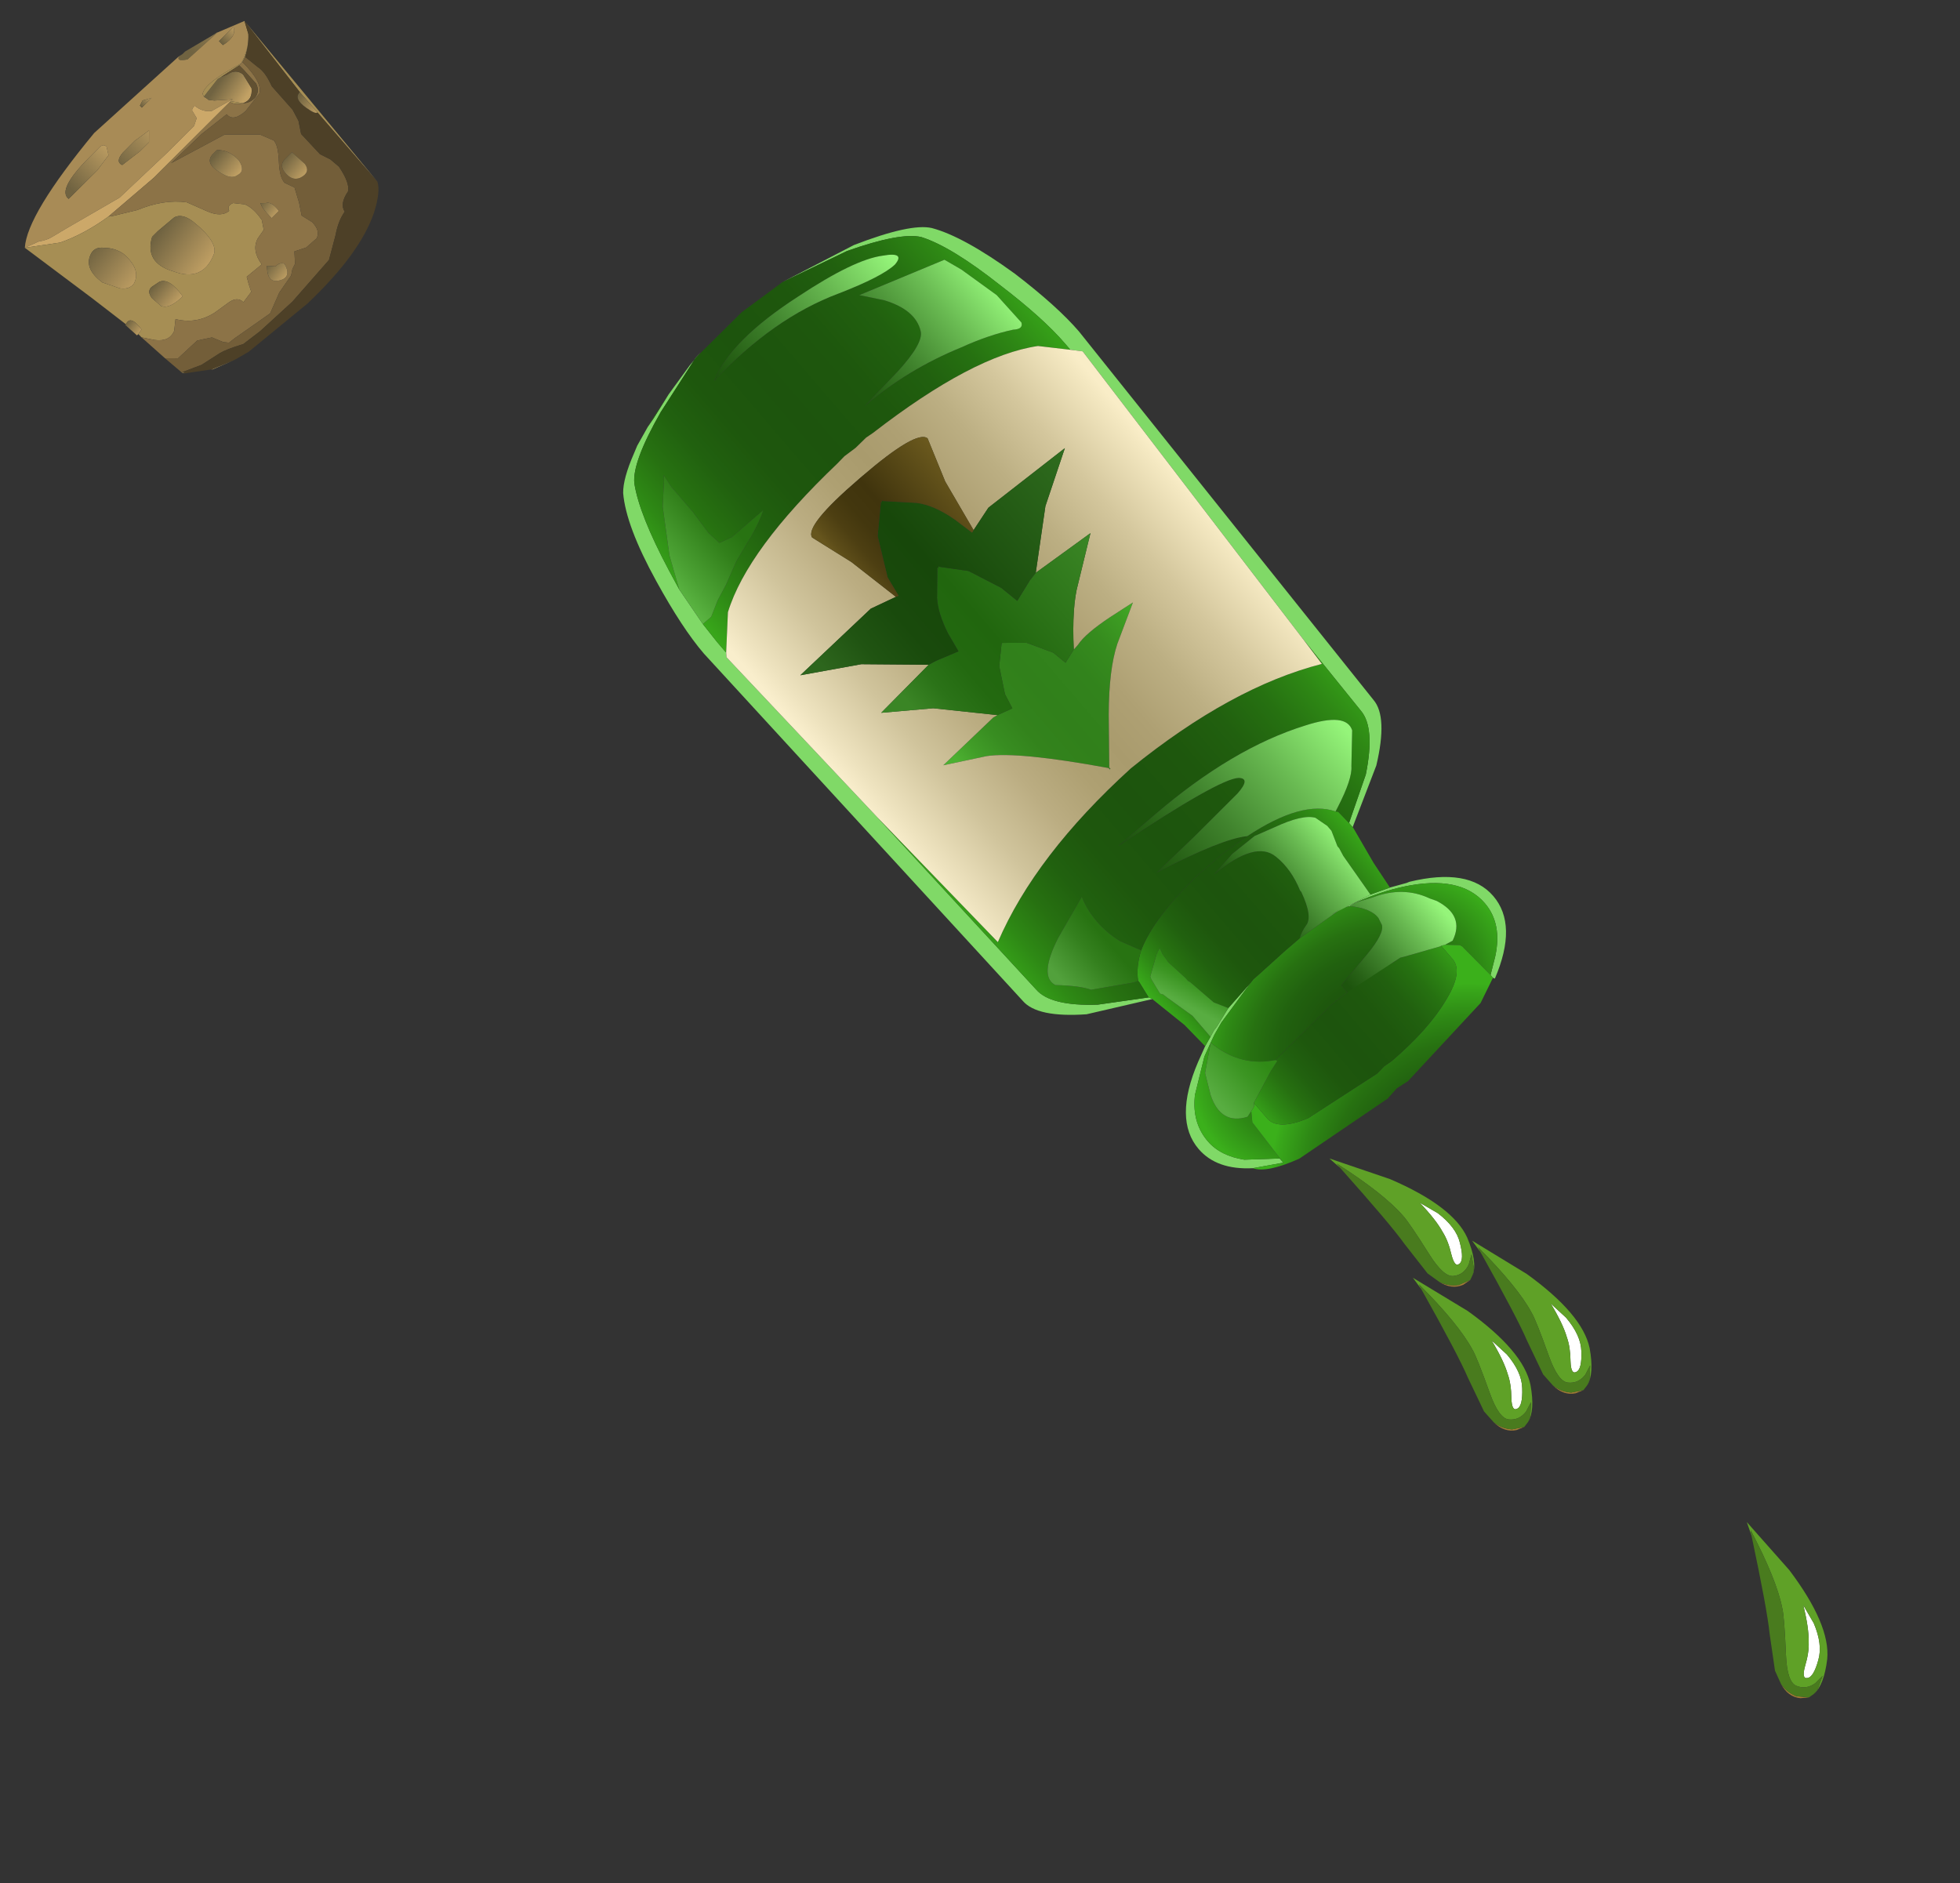 <?xml version="1.0" encoding="UTF-8" standalone="no"?>
<svg xmlns:xlink="http://www.w3.org/1999/xlink" height="101.85px" width="106.0px" xmlns="http://www.w3.org/2000/svg">
  <rect width="100%" height="100%" fill="#333333" stroke="none"/>
  <g transform="matrix(1.0, 0.0, 0.0, 1.0, 0.0, 0.0)">
    <use height="19.1" transform="matrix(0.459, 0.079, -0.079, 0.459, 94.471, 82.325)" width="11.9" xlink:href="#shape0"/>
    <use height="19.1" transform="matrix(0.462, -0.059, 0.061, 0.462, 79.611, 67.101)" width="11.9" xlink:href="#shape0"/>
    <use height="19.1" transform="matrix(0.462, -0.061, 0.061, 0.462, 76.412, 69.111)" width="11.9" xlink:href="#shape0"/>
    <use height="19.1" transform="matrix(0.438, -0.158, 0.159, 0.437, 71.896, 62.658)" width="11.9" xlink:href="#shape0"/>
    <use height="55.15" transform="matrix(-0.757, 0.65, -0.65, -0.757, 85.945, 50.062)" width="26.8" xlink:href="#shape1"/>
    <use height="14.8" transform="matrix(0.707, -0.705, 0.705, 0.707, 0.039, 12.093)" width="17.1" xlink:href="#shape2"/>
  </g>
  <defs>
    <g id="shape0" transform="matrix(1.0, 0.0, 0.0, 1.0, 6.5, 8.85)">
      <path d="M0.6 9.0 Q1.4 9.85 2.6 10.1 L4.05 10.0 3.1 10.25 Q1.65 10.35 0.6 9.0" fill="#a17b34" fill-rule="evenodd" stroke="none"/>
      <path d="M4.4 5.5 Q4.2 7.6 3.5 7.8 2.85 8.05 3.0 6.5 3.2 4.85 2.95 3.7 2.7 2.05 1.6 -0.45 L3.15 1.4 Q4.6 3.65 4.4 5.5" fill="#ffffff" fill-rule="evenodd" stroke="none"/>
      <path d="M4.55 9.5 L4.9 8.9 5.2 7.25 4.5 8.25 Q3.55 9.2 2.35 8.9 1.25 8.6 0.6 5.6 -0.35 1.2 -0.75 0.3 -1.95 -2.85 -5.9 -8.0 L-5.7 -7.4 -6.5 -8.85 -0.7 -4.2 Q5.1 1.25 5.4 5.25 5.55 8.3 4.55 9.5 M4.4 5.5 Q4.6 3.65 3.15 1.4 L1.6 -0.45 Q2.7 2.05 2.95 3.7 3.2 4.85 3.0 6.5 2.85 8.05 3.5 7.8 4.2 7.6 4.4 5.5" fill="#5fa127" fill-rule="evenodd" stroke="none"/>
      <path d="M-5.7 -7.4 L-5.9 -8.0 Q-1.95 -2.85 -0.75 0.3 -0.35 1.2 0.6 5.6 1.25 8.6 2.35 8.9 3.55 9.2 4.5 8.25 L5.2 7.25 4.9 8.9 4.55 9.5 4.05 10.0 2.6 10.1 Q1.4 9.85 0.6 9.0 L-0.35 7.6 -1.7 3.45 Q-2.45 0.75 -5.7 -7.4" fill="#497b1e" fill-rule="evenodd" stroke="none"/>
    </g>
    <g id="shape1" transform="matrix(1.0, 0.0, 0.0, 1.0, 13.4, 27.55)">
      <path d="M2.55 -17.95 L5.15 -18.55 5.85 -18.8 6.3 -19.0 7.05 -19.35 8.8 -20.6 9.0 -20.8 Q9.9 -21.75 9.9 -22.95 9.9 -24.0 9.05 -25.0 L7.55 -26.2 7.55 -26.5 9.0 -25.65 Q10.55 -24.45 10.55 -22.95 10.55 -20.85 7.5 -19.35 L6.65 -18.95 6.1 -18.75 5.7 -18.6 5.65 -18.6 5.45 -18.55 4.35 -18.2 2.55 -17.95 M-4.25 -18.3 L-3.95 -18.15 -3.8 -18.1 -3.2 -18.0 -5.5 -18.55 -6.55 -18.95 -7.4 -19.35 -7.55 -19.4 Q-10.5 -20.9 -10.5 -22.95 -10.5 -25.0 -7.65 -26.4 L-7.6 -26.3 -7.6 -26.1 -8.45 -25.5 Q-9.9 -24.4 -9.9 -22.95 -9.9 -20.9 -7.15 -19.4 -6.05 -18.8 -4.6 -18.35 L-4.3 -18.3 -4.25 -18.3 M7.25 -14.95 L7.15 -15.15 10.4 -13.45 Q12.55 -11.85 12.55 -10.65 L13.4 14.9 Q13.4 16.7 12.8 19.55 12.1 22.9 11.05 24.35 10.55 24.95 9.2 25.6 L8.8 25.8 7.7 26.2 7.15 26.35 5.7 26.8 3.8 27.25 2.9 27.4 3.3 27.35 6.65 26.35 Q9.6 25.3 10.25 24.35 11.15 22.9 11.9 19.55 L12.15 18.4 12.4 16.15 12.45 14.9 12.45 14.15 12.6 13.95 12.05 2.05 11.6 -10.65 Q11.6 -11.85 9.6 -13.45 L7.25 -14.95 M-2.95 27.4 L-7.2 26.4 Q-10.3 25.3 -11.0 24.35 -12.0 22.9 -12.8 19.55 -13.4 16.7 -13.4 14.9 L-12.5 -10.65 Q-12.5 -11.85 -10.3 -13.45 L-7.15 -15.15 -7.15 -14.85 -9.55 -13.45 Q-11.6 -11.85 -11.6 -10.65 L-11.75 -5.7 -12.85 13.95 -12.4 14.45 -12.4 14.9 Q-12.4 16.7 -11.8 19.55 -11.15 22.9 -10.25 24.35 -9.55 25.3 -6.7 26.4 L-2.95 27.4" fill="#80d967" fill-rule="evenodd" stroke="none"/>
      <path d="M7.55 -26.5 L7.55 -26.2 9.05 -25.0 Q9.9 -24.0 9.9 -22.95 9.9 -21.75 9.0 -20.8 L8.8 -20.6 7.05 -19.35 6.3 -19.0 5.85 -18.8 5.15 -18.55 2.55 -17.95 2.3 -17.9 2.0 -17.9 0.0 -17.85 -1.05 -17.85 -3.8 -18.1 -3.95 -18.15 -4.25 -18.3 Q-5.05 -19.15 -5.0 -19.8 L-4.9 -20.2 Q-4.7 -20.65 -3.2 -20.9 L-1.1 -21.25 -1.1 -21.75 0.0 -21.7 4.25 -22.0 Q5.85 -21.1 6.25 -19.25 L6.3 -19.0 7.6 -20.05 8.15 -21.15 Q8.8 -22.75 7.4 -23.35 L7.05 -23.25 7.4 -23.75 7.55 -26.5 M-7.6 -26.1 L-7.45 -24.05 -7.45 -23.95 -7.4 -23.8 -7.35 -23.75 -6.8 -23.25 -7.25 -23.35 Q-8.65 -22.75 -8.0 -21.15 L-7.8 -20.8 Q-7.15 -19.35 -5.5 -18.75 L-4.6 -18.35 Q-6.05 -18.8 -7.15 -19.4 -9.9 -20.9 -9.9 -22.95 -9.9 -24.4 -8.45 -25.5 L-7.6 -26.1 M-4.5 -22.2 L-4.05 -22.15 -3.25 -21.95 -1.35 -21.75 -1.1 -21.75 -4.5 -22.2" fill="url(#gradient0)" fill-rule="evenodd" stroke="none"/>
      <path d="M9.0 -25.65 L7.55 -26.5 7.4 -23.75 7.05 -23.25 6.75 -23.15 6.65 -23.0 6.65 -24.1 Q6.65 -25.0 4.95 -25.55 L0.55 -26.15 0.0 -26.1 -0.5 -26.15 Q-3.15 -26.15 -4.9 -25.55 -6.6 -25.0 -6.6 -24.1 L-6.6 -23.15 -6.8 -23.25 -7.35 -23.75 -7.4 -23.8 -7.45 -23.95 -7.45 -24.05 -7.6 -26.1 -7.6 -26.3 -6.2 -26.9 -0.45 -27.55 0.25 -27.45 1.0 -27.55 6.75 -26.9 Q8.6 -26.35 9.0 -25.65" fill="url(#gradient1)" fill-rule="evenodd" stroke="none"/>
      <path d="M2.55 -17.95 L4.35 -18.2 4.75 -17.45 5.0 -15.8 5.05 -15.65 5.05 -15.45 5.2 -14.2 5.15 -13.65 5.05 -13.3 5.4 -13.45 6.45 -14.15 6.5 -14.3 6.65 -15.2 6.55 -15.35 6.5 -15.6 6.1 -17.25 6.1 -18.75 6.65 -18.95 6.75 -17.35 7.15 -15.2 7.15 -15.15 7.25 -14.95 7.1 -14.0 7.1 -13.9 Q6.7 -13.25 5.9 -12.75 4.25 -11.85 0.85 -11.65 L-0.85 -11.65 -2.5 -11.8 Q-6.05 -12.25 -7.0 -13.9 L-7.1 -14.0 -7.15 -14.85 -7.15 -15.15 -7.15 -15.2 -6.75 -17.35 -6.55 -18.95 -5.5 -18.55 -5.75 -16.0 -5.85 -15.55 -5.85 -15.4 -6.15 -14.55 -6.15 -14.2 -5.95 -13.45 Q-5.55 -12.85 -3.95 -12.4 L-2.8 -12.05 -1.25 -12.0 0.2 -12.2 Q-2.7 -12.25 -2.95 -13.65 -3.15 -14.7 -2.75 -15.9 L-2.75 -16.0 Q-2.35 -17.45 -1.75 -17.55 -1.35 -17.65 -1.05 -17.85 L0.0 -17.85 2.0 -17.9 2.3 -17.9 2.55 -17.95 M4.25 -22.0 L0.0 -21.7 -1.1 -21.75 -1.35 -21.75 -3.25 -21.95 -4.05 -22.15 -4.5 -22.2 -4.7 -22.3 -6.55 -23.15 -6.6 -23.15 -6.6 -24.1 Q-6.6 -25.0 -4.9 -25.55 -3.15 -26.15 -0.5 -26.15 L0.0 -26.1 0.55 -26.15 4.95 -25.55 Q6.65 -25.0 6.65 -24.1 L6.65 -23.0 4.85 -22.3 4.2 -22.1 4.25 -22.0" fill="url(#gradient2)" fill-rule="evenodd" stroke="none"/>
      <path d="M7.05 -23.25 L7.4 -23.35 Q8.8 -22.75 8.15 -21.15 L7.6 -20.05 6.3 -19.0 6.25 -19.25 Q5.85 -21.1 4.25 -22.0 L4.2 -22.1 4.85 -22.3 6.65 -23.0 6.75 -23.15 7.05 -23.25" fill="url(#gradient3)" fill-rule="evenodd" stroke="none"/>
      <path d="M4.35 -18.2 L5.45 -18.55 5.65 -18.6 5.7 -18.6 6.1 -18.75 6.1 -17.25 6.5 -15.6 6.55 -15.35 6.65 -15.2 6.5 -14.3 6.45 -14.15 5.4 -13.45 5.05 -13.3 5.15 -13.65 5.2 -14.2 5.05 -15.45 5.05 -15.65 5.0 -15.8 4.75 -17.45 4.35 -18.2" fill="url(#gradient4)" fill-rule="evenodd" stroke="none"/>
      <path d="M7.7 26.2 L7.1 26.4 5.7 26.8 7.15 26.35 7.7 26.2 M3.3 27.35 L-0.2 27.6 -2.95 27.4 -6.7 26.4 Q-9.55 25.3 -10.25 24.35 -11.15 22.9 -11.8 19.55 -12.4 16.7 -12.4 14.9 L-12.4 14.45 -11.2 15.75 Q-8.2 17.65 -1.35 18.0 L-0.9 18.05 -0.1 18.0 0.65 18.05 1.2 18.0 Q7.95 17.65 10.95 15.75 L12.45 14.15 12.45 14.9 12.4 16.15 11.8 16.15 10.95 16.6 10.05 16.95 8.8 17.55 7.3 18.05 Q6.35 18.4 5.9 18.7 L8.15 18.7 8.85 18.9 8.95 19.7 8.85 21.1 8.85 22.9 8.75 23.65 8.95 23.4 9.9 22.4 11.35 20.15 12.15 18.4 11.9 19.55 Q11.15 22.9 10.25 24.35 9.6 25.3 6.65 26.35 L3.3 27.35 M7.1 -13.9 L7.1 -14.0 7.25 -14.95 9.6 -13.45 Q11.6 -11.85 11.6 -10.65 L12.05 2.05 11.5 -7.35 Q6.9 -5.1 -0.1 -4.9 -7.1 -5.1 -11.65 -7.35 L-11.75 -5.7 -11.6 -10.65 Q-11.6 -11.85 -9.55 -13.45 L-7.15 -14.85 -7.1 -14.0 -7.0 -13.9 -7.25 -13.8 Q-8.85 -13.15 -9.25 -12.6 L-10.55 -11.15 Q-10.95 -10.2 -8.8 -9.3 -5.0 -7.65 0.55 -7.65 L3.15 -7.65 Q-3.4 -8.45 -4.2 -9.1 -4.7 -9.55 -3.6 -9.7 L-0.25 -9.95 2.5 -10.1 Q-1.35 -11.0 -2.5 -11.8 L-0.85 -11.65 0.85 -11.65 Q4.25 -11.85 5.9 -12.75 L6.45 -11.6 Q6.95 -9.95 6.45 -8.45 L8.85 -9.3 Q11.05 -10.2 10.65 -11.15 9.65 -12.05 9.35 -12.6 L7.35 -13.8 7.1 -13.9 M-11.35 17.3 L-11.3 19.3 -10.75 21.6 -10.4 22.6 -5.65 24.15 -6.5 23.05 Q-7.45 21.55 -6.9 20.5 -6.6 19.9 -4.5 19.65 L-1.95 19.4 Q-5.0 19.4 -8.0 18.4 -9.55 17.95 -10.75 17.3 -11.2 16.95 -11.35 17.3 M-3.1 26.25 Q1.25 26.85 3.35 25.75 -1.3 26.25 -4.85 24.95 -7.25 24.1 -8.2 24.15 -9.1 24.3 -8.0 24.95 -6.7 25.8 -3.1 26.25" fill="url(#gradient5)" fill-rule="evenodd" stroke="none"/>
      <path d="M7.1 -13.9 L7.35 -13.8 9.35 -12.6 Q9.65 -12.05 10.65 -11.15 11.05 -10.2 8.85 -9.3 L6.45 -8.45 Q6.95 -9.95 6.45 -11.6 L5.9 -12.75 Q6.7 -13.25 7.1 -13.9" fill="url(#gradient6)" fill-rule="evenodd" stroke="none"/>
      <path d="M-2.5 -11.8 Q-1.35 -11.0 2.5 -10.1 L-0.25 -9.95 -3.6 -9.7 Q-4.7 -9.55 -4.2 -9.1 -3.4 -8.45 3.15 -7.65 L0.55 -7.65 Q-5.0 -7.65 -8.8 -9.3 -10.95 -10.2 -10.55 -11.15 L-9.25 -12.6 Q-8.85 -13.15 -7.25 -13.8 L-7.0 -13.9 Q-6.05 -12.25 -2.5 -11.8" fill="url(#gradient7)" fill-rule="evenodd" stroke="none"/>
      <path d="M-1.95 2.0 L-2.3 2.05 Q-3.0 2.25 -4.6 2.05 L-6.05 1.85 -3.95 0.7 Q-2.7 -0.05 -1.1 -1.9 L0.75 -4.1 0.75 -4.2 0.8 -4.2 0.8 -4.1 Q3.95 -0.2 5.4 0.7 L7.5 1.85 3.75 2.05 3.5 2.0 2.65 1.75 2.45 2.6 1.7 3.95 0.8 4.8 0.75 4.8 -0.25 3.95 -1.0 2.6 -1.15 1.75 -1.95 2.0" fill="url(#gradient8)" fill-rule="evenodd" stroke="none"/>
      <path d="M12.05 2.05 L12.6 13.95 12.45 14.15 10.95 15.75 Q7.95 17.65 1.2 18.0 L0.65 18.05 -0.1 18.0 -0.9 18.05 -1.35 18.0 Q-8.2 17.65 -11.2 15.75 L-12.4 14.45 -12.85 13.95 -11.75 -5.7 -11.65 -7.35 Q-7.1 -5.1 -0.1 -4.9 6.9 -5.1 11.5 -7.35 L12.05 2.05 M3.5 2.0 L3.75 2.05 7.5 1.85 5.4 0.7 Q3.95 -0.2 0.8 -4.1 L0.8 -4.2 0.75 -4.2 0.75 -4.1 -1.1 -1.9 Q-2.7 -0.05 -3.95 0.7 L-6.05 1.85 -4.6 2.05 Q-3.0 2.25 -2.3 2.05 L-1.95 2.0 Q-3.4 3.85 -4.45 4.55 L-6.75 6.2 -3.1 6.5 -5.85 8.9 -8.7 10.6 -3.45 10.85 -2.05 10.45 -2.6 13.45 -3.4 15.85 Q-3.25 16.6 0.65 16.6 L0.85 16.6 Q4.75 16.6 4.85 15.85 L4.1 13.45 3.5 10.45 4.95 10.85 10.2 10.6 7.3 8.9 4.55 6.5 8.2 6.2 5.9 4.55 3.5 2.0" fill="url(#gradient9)" fill-rule="evenodd" stroke="none"/>
      <path d="M-1.1 -21.75 L-1.1 -21.25 -3.2 -20.9 Q-4.7 -20.65 -4.9 -20.2 L-5.0 -19.8 Q-5.05 -19.15 -4.25 -18.3 L-4.3 -18.3 -4.6 -18.35 -5.5 -18.75 Q-7.15 -19.35 -7.8 -20.8 L-8.0 -21.15 Q-8.65 -22.75 -7.25 -23.35 L-6.8 -23.25 -6.6 -23.15 -6.55 -23.15 -4.7 -22.3 -4.5 -22.2 -1.1 -21.75" fill="url(#gradient10)" fill-rule="evenodd" stroke="none"/>
      <path d="M-3.8 -18.1 L-1.05 -17.85 Q-1.35 -17.65 -1.75 -17.55 -2.35 -17.45 -2.75 -16.0 L-2.75 -15.9 Q-3.15 -14.7 -2.95 -13.65 -2.7 -12.25 0.2 -12.2 L-1.25 -12.0 -2.8 -12.05 -3.95 -12.4 Q-5.55 -12.85 -5.95 -13.45 L-6.15 -14.2 -6.15 -14.55 -5.85 -15.4 -5.85 -15.55 -5.75 -16.0 -5.5 -18.55 -3.2 -18.0 -3.8 -18.1" fill="url(#gradient11)" fill-rule="evenodd" stroke="none"/>
      <path d="M-1.95 2.0 L-1.15 1.75 -1.0 2.6 -0.25 3.95 0.75 4.8 0.8 4.8 1.7 3.95 2.45 2.6 2.65 1.75 3.5 2.0 5.9 4.55 8.2 6.2 4.55 6.5 4.1 6.4 2.85 6.0 2.65 7.1 Q2.35 8.3 1.85 8.95 L0.8 10.15 0.8 10.2 0.75 10.15 0.65 10.2 0.65 10.15 -0.4 8.95 -1.15 7.1 -1.35 6.0 -2.6 6.4 -3.1 6.5 -6.75 6.2 -4.45 4.55 Q-3.4 3.85 -1.95 2.0" fill="url(#gradient12)" fill-rule="evenodd" stroke="none"/>
      <path d="M4.55 6.5 L7.3 8.9 10.2 10.6 4.95 10.85 3.5 10.45 3.35 10.4 3.15 11.55 2.1 13.6 0.8 14.85 0.8 14.9 0.75 14.85 0.65 14.9 0.65 14.85 -0.65 13.6 Q-1.3 12.9 -1.65 11.55 L-1.9 10.4 -2.05 10.45 -3.45 10.85 -8.7 10.6 -5.85 8.9 -3.1 6.5 -2.6 6.4 -1.35 6.0 -1.15 7.1 -0.4 8.95 0.65 10.15 0.65 10.2 0.75 10.15 0.8 10.2 0.8 10.15 1.85 8.95 Q2.35 8.3 2.65 7.1 L2.85 6.0 4.1 6.4 4.55 6.5" fill="url(#gradient13)" fill-rule="evenodd" stroke="none"/>
      <path d="M3.5 10.45 L4.1 13.45 4.85 15.85 Q4.75 16.6 0.85 16.6 L0.65 16.6 Q-3.25 16.6 -3.4 15.85 L-2.6 13.45 -2.05 10.45 -1.9 10.4 -1.65 11.55 Q-1.3 12.9 -0.65 13.6 L0.65 14.85 0.65 14.9 0.75 14.85 0.8 14.9 0.8 14.85 2.1 13.6 3.15 11.55 3.35 10.4 3.5 10.45" fill="url(#gradient14)" fill-rule="evenodd" stroke="none"/>
      <path d="M-11.35 17.3 Q-11.2 16.95 -10.75 17.3 -9.55 17.95 -8.0 18.4 -5.0 19.4 -1.95 19.4 L-4.5 19.65 Q-6.6 19.9 -6.9 20.5 -7.45 21.55 -6.5 23.05 L-5.65 24.15 -10.4 22.6 -10.75 21.6 -11.3 19.3 -11.35 17.3" fill="url(#gradient15)" fill-rule="evenodd" stroke="none"/>
      <path d="M-3.1 26.25 Q-6.7 25.8 -8.0 24.95 -9.1 24.3 -8.2 24.15 -7.25 24.1 -4.85 24.95 -1.3 26.25 3.35 25.75 1.25 26.85 -3.1 26.25" fill="url(#gradient16)" fill-rule="evenodd" stroke="none"/>
      <path d="M12.4 16.15 L12.15 18.4 11.35 20.15 9.9 22.4 8.95 23.4 8.75 23.65 8.85 22.9 8.85 21.1 8.95 19.7 8.85 18.9 8.15 18.7 5.9 18.7 Q6.35 18.4 7.3 18.05 L8.8 17.55 10.05 16.95 10.95 16.6 11.8 16.15 12.4 16.15" fill="url(#gradient17)" fill-rule="evenodd" stroke="none"/>
    </g>
    <radialGradient cx="0" cy="0" gradientTransform="matrix(0.012, 0.0, 0.0, -0.009, -0.2, -23.4)" gradientUnits="userSpaceOnUse" id="gradient0" r="819.2" spreadMethod="pad">
      <stop offset="0.0" stop-color="#1d540d"/>
      <stop offset="0.255" stop-color="#1e570d"/>
      <stop offset="0.455" stop-color="#21610f"/>
      <stop offset="0.631" stop-color="#277111"/>
      <stop offset="0.8" stop-color="#2e8915"/>
      <stop offset="0.957" stop-color="#38a61a"/>
      <stop offset="1.0" stop-color="#3bb01b"/>
    </radialGradient>
    <radialGradient cx="0" cy="0" gradientTransform="matrix(0.012, 0.0, 0.0, -0.01, 0.6, -31.4)" gradientUnits="userSpaceOnUse" id="gradient1" r="819.2" spreadMethod="pad">
      <stop offset="0.0" stop-color="#1d540d"/>
      <stop offset="0.255" stop-color="#1e570d"/>
      <stop offset="0.455" stop-color="#21610f"/>
      <stop offset="0.631" stop-color="#277111"/>
      <stop offset="0.8" stop-color="#2e8915"/>
      <stop offset="0.957" stop-color="#38a61a"/>
      <stop offset="1.0" stop-color="#3bb01b"/>
    </radialGradient>
    <linearGradient gradientTransform="matrix(0.009, 0.0, 0.0, -0.009, -0.1, -18.95)" gradientUnits="userSpaceOnUse" id="gradient2" spreadMethod="pad" x1="-819.2" x2="819.2">
      <stop offset="0.0" stop-color="#3bb01b"/>
      <stop offset="0.027" stop-color="#37a419"/>
      <stop offset="0.114" stop-color="#2e8715"/>
      <stop offset="0.2" stop-color="#267111"/>
      <stop offset="0.298" stop-color="#21600f"/>
      <stop offset="0.408" stop-color="#1e570d"/>
      <stop offset="0.553" stop-color="#1d540d"/>
      <stop offset="0.667" stop-color="#1e570d"/>
      <stop offset="0.757" stop-color="#21610f"/>
      <stop offset="0.835" stop-color="#277111"/>
      <stop offset="0.91" stop-color="#2e8915"/>
      <stop offset="0.98" stop-color="#38a61a"/>
      <stop offset="1.0" stop-color="#3bb01b"/>
    </linearGradient>
    <linearGradient gradientTransform="matrix(-0.002, 0.0, 0.0, -0.002, 6.45, -21.15)" gradientUnits="userSpaceOnUse" id="gradient3" spreadMethod="pad" x1="-819.2" x2="819.2">
      <stop offset="0.0" stop-color="#58ad41"/>
      <stop offset="0.624" stop-color="#3c9523"/>
      <stop offset="1.0" stop-color="#308a16"/>
    </linearGradient>
    <linearGradient gradientTransform="matrix(-0.001, 4.0E-4, 4.0E-4, 0.001, 5.15, -16.25)" gradientUnits="userSpaceOnUse" id="gradient4" spreadMethod="pad" x1="-819.2" x2="819.2">
      <stop offset="0.0" stop-color="#58ad41"/>
      <stop offset="0.624" stop-color="#3c9523"/>
      <stop offset="1.0" stop-color="#308a16"/>
    </linearGradient>
    <linearGradient gradientTransform="matrix(0.016, 0.0, 0.0, -0.016, -0.25, 5.8)" gradientUnits="userSpaceOnUse" id="gradient5" spreadMethod="pad" x1="-819.2" x2="819.2">
      <stop offset="0.0" stop-color="#3bb01b"/>
      <stop offset="0.027" stop-color="#37a419"/>
      <stop offset="0.114" stop-color="#2e8715"/>
      <stop offset="0.2" stop-color="#267111"/>
      <stop offset="0.298" stop-color="#21600f"/>
      <stop offset="0.408" stop-color="#1e570d"/>
      <stop offset="0.553" stop-color="#1d540d"/>
      <stop offset="0.667" stop-color="#1e570d"/>
      <stop offset="0.757" stop-color="#21610f"/>
      <stop offset="0.835" stop-color="#277111"/>
      <stop offset="0.91" stop-color="#2e8915"/>
      <stop offset="0.98" stop-color="#38a61a"/>
      <stop offset="1.0" stop-color="#3bb01b"/>
    </linearGradient>
    <linearGradient gradientTransform="matrix(-0.002, 0.0, 0.0, 0.002, 8.6, -11.4)" gradientUnits="userSpaceOnUse" id="gradient6" spreadMethod="pad" x1="-819.2" x2="819.2">
      <stop offset="0.0" stop-color="#52a13c"/>
      <stop offset="0.643" stop-color="#34801e"/>
      <stop offset="1.0" stop-color="#287312"/>
    </linearGradient>
    <linearGradient gradientTransform="matrix(0.008, 0.0, 0.0, -0.008, -3.75, -11.0)" gradientUnits="userSpaceOnUse" id="gradient7" spreadMethod="pad" x1="-819.2" x2="819.2">
      <stop offset="0.0" stop-color="#95f57a"/>
      <stop offset="0.31" stop-color="#69ba52"/>
      <stop offset="0.631" stop-color="#40832d"/>
      <stop offset="0.871" stop-color="#276116"/>
      <stop offset="1.0" stop-color="#1d540d"/>
    </linearGradient>
    <linearGradient gradientTransform="matrix(0.008, 0.0, 0.0, -0.008, 0.2, 0.35)" gradientUnits="userSpaceOnUse" id="gradient8" spreadMethod="pad" x1="-819.2" x2="819.2">
      <stop offset="0.0" stop-color="#46b028"/>
      <stop offset="0.102" stop-color="#3d9c23"/>
      <stop offset="0.224" stop-color="#368c1e"/>
      <stop offset="0.365" stop-color="#32831c"/>
      <stop offset="0.553" stop-color="#31801b"/>
      <stop offset="0.702" stop-color="#33831c"/>
      <stop offset="0.816" stop-color="#388d21"/>
      <stop offset="0.918" stop-color="#419d28"/>
      <stop offset="1.0" stop-color="#4cb031"/>
    </linearGradient>
    <linearGradient gradientTransform="matrix(0.015, 0.0, 0.0, -0.015, -0.1, 5.35)" gradientUnits="userSpaceOnUse" id="gradient9" spreadMethod="pad" x1="-819.2" x2="819.2">
      <stop offset="0.0" stop-color="#f9edc7"/>
      <stop offset="0.02" stop-color="#f4e8c1"/>
      <stop offset="0.161" stop-color="#d4c79d"/>
      <stop offset="0.29" stop-color="#bcaf83"/>
      <stop offset="0.408" stop-color="#aea073"/>
      <stop offset="0.498" stop-color="#a99b6d"/>
      <stop offset="0.588" stop-color="#aea072"/>
      <stop offset="0.698" stop-color="#bbad82"/>
      <stop offset="0.824" stop-color="#d0c49c"/>
      <stop offset="0.957" stop-color="#eee3bf"/>
      <stop offset="1.0" stop-color="#f9eecc"/>
    </linearGradient>
    <linearGradient gradientTransform="matrix(0.004, 0.0, 0.0, -0.004, -4.65, -20.85)" gradientUnits="userSpaceOnUse" id="gradient10" spreadMethod="pad" x1="-819.2" x2="819.2">
      <stop offset="0.0" stop-color="#95f57a"/>
      <stop offset="0.31" stop-color="#69ba52"/>
      <stop offset="0.631" stop-color="#40832d"/>
      <stop offset="0.871" stop-color="#276116"/>
      <stop offset="1.0" stop-color="#1d540d"/>
    </linearGradient>
    <linearGradient gradientTransform="matrix(0.004, 0.0, 0.0, -0.004, -3.1, -15.35)" gradientUnits="userSpaceOnUse" id="gradient11" spreadMethod="pad" x1="-819.2" x2="819.2">
      <stop offset="0.0" stop-color="#95f57a"/>
      <stop offset="0.31" stop-color="#69ba52"/>
      <stop offset="0.631" stop-color="#40832d"/>
      <stop offset="0.871" stop-color="#276116"/>
      <stop offset="1.0" stop-color="#1d540d"/>
    </linearGradient>
    <linearGradient gradientTransform="matrix(0.008, 0.0, 0.0, -0.008, 0.15, 4.1)" gradientUnits="userSpaceOnUse" id="gradient12" spreadMethod="pad" x1="-819.2" x2="819.2">
      <stop offset="0.0" stop-color="#3a8525"/>
      <stop offset="0.553" stop-color="#21660e"/>
      <stop offset="0.729" stop-color="#236910"/>
      <stop offset="0.867" stop-color="#2b7318"/>
      <stop offset="0.988" stop-color="#398324"/>
      <stop offset="1.0" stop-color="#3a8525"/>
    </linearGradient>
    <linearGradient gradientTransform="matrix(0.011, 0.0, 0.0, -0.011, -0.05, 8.35)" gradientUnits="userSpaceOnUse" id="gradient13" spreadMethod="pad" x1="-819.2" x2="819.2">
      <stop offset="0.0" stop-color="#306e1f"/>
      <stop offset="0.553" stop-color="#17470a"/>
      <stop offset="0.729" stop-color="#194a0c"/>
      <stop offset="0.867" stop-color="#205412"/>
      <stop offset="0.988" stop-color="#2c641c"/>
      <stop offset="1.0" stop-color="#2d661d"/>
    </linearGradient>
    <linearGradient gradientTransform="matrix(0.005, 0.0, 0.0, -0.005, 0.4, 10.7)" gradientUnits="userSpaceOnUse" id="gradient14" spreadMethod="pad" x1="-819.2" x2="819.2">
      <stop offset="0.0" stop-color="#6e5c1f"/>
      <stop offset="0.553" stop-color="#40340d"/>
      <stop offset="0.714" stop-color="#43370e"/>
      <stop offset="0.843" stop-color="#4d3f12"/>
      <stop offset="0.957" stop-color="#5d4d19"/>
      <stop offset="1.0" stop-color="#66551d"/>
    </linearGradient>
    <linearGradient gradientTransform="matrix(0.006, 0.0, 0.0, -0.006, -6.7, 20.6)" gradientUnits="userSpaceOnUse" id="gradient15" spreadMethod="pad" x1="-819.2" x2="819.2">
      <stop offset="0.0" stop-color="#95f57a"/>
      <stop offset="0.31" stop-color="#69ba52"/>
      <stop offset="0.631" stop-color="#40832d"/>
      <stop offset="0.871" stop-color="#276116"/>
      <stop offset="1.0" stop-color="#1d540d"/>
    </linearGradient>
    <linearGradient gradientTransform="matrix(0.007, 0.0, 0.0, -0.007, -2.6, 25.3)" gradientUnits="userSpaceOnUse" id="gradient16" spreadMethod="pad" x1="-819.2" x2="819.2">
      <stop offset="0.0" stop-color="#95f57a"/>
      <stop offset="0.31" stop-color="#69ba52"/>
      <stop offset="0.631" stop-color="#40832d"/>
      <stop offset="0.871" stop-color="#276116"/>
      <stop offset="1.0" stop-color="#1d540d"/>
    </linearGradient>
    <linearGradient gradientTransform="matrix(-0.003, 0.0, 0.0, 0.003, 10.2, 20.3)" gradientUnits="userSpaceOnUse" id="gradient17" spreadMethod="pad" x1="-819.2" x2="819.2">
      <stop offset="0.0" stop-color="#5fba46"/>
      <stop offset="0.286" stop-color="#4ca234"/>
      <stop offset="0.749" stop-color="#32801b"/>
      <stop offset="1.0" stop-color="#287312"/>
    </linearGradient>
    <g id="shape2" transform="matrix(1.0, 0.0, 0.0, 1.0, 8.55, 7.4)">
      <path d="M4.7 -7.0 L4.9 -6.95 5.1 -6.95 6.85 -6.5 7.1 -6.45 7.05 -6.45 6.9 -6.45 4.9 -6.55 Q4.35 -6.9 4.7 -7.0" fill="url(#gradient18)" fill-rule="evenodd" stroke="none"/>
      <path d="M4.7 -7.0 Q4.35 -6.9 4.9 -6.55 L6.9 -6.45 7.05 -6.45 8.55 -5.85 8.2 -5.2 Q7.65 -4.6 6.8 -4.35 4.65 -5.0 4.15 -4.65 L4.1 -4.5 4.15 -4.25 4.15 -4.2 4.35 -3.95 4.75 -3.6 5.1 -3.3 4.75 -3.4 3.85 -3.65 Q3.45 -3.95 3.4 -4.5 3.1 -4.5 3.1 -4.35 L3.0 -3.95 2.6 -3.75 0.6 -3.75 -3.0 -3.85 -6.2 -4.7 -7.0 -4.9 Q-7.45 -5.0 -7.75 -5.25 L-8.55 -5.55 Q-7.2 -6.75 -1.5 -7.3 L4.7 -7.0 M2.05 -6.45 Q1.85 -6.55 1.6 -6.7 L1.3 -6.6 1.3 -6.45 2.05 -6.45 M0.7 -5.3 L-0.25 -5.45 -1.15 -5.45 Q-1.8 -5.4 -1.65 -5.0 L-0.45 -4.85 0.25 -4.85 0.7 -5.3 M6.8 -5.75 Q7.7 -5.55 7.9 -6.05 L6.8 -6.05 6.8 -5.75 M-1.85 -6.55 L-2.65 -6.55 Q-5.1 -6.55 -5.0 -5.75 L-2.8 -5.75 -1.8 -5.9 -1.55 -6.3 Q-1.55 -6.55 -1.85 -6.55" fill="#a88b56" fill-rule="evenodd" stroke="none"/>
      <path d="M2.05 -6.45 L1.3 -6.45 1.3 -6.6 1.6 -6.7 Q1.85 -6.55 2.05 -6.45" fill="url(#gradient19)" fill-rule="evenodd" stroke="none"/>
      <path d="M-8.55 -5.55 L-7.75 -5.25 Q-7.45 -5.0 -7.0 -4.9 L-6.2 -4.7 -3.0 -3.85 0.6 -3.75 2.6 -3.75 3.0 -3.95 3.1 -4.35 Q3.1 -4.5 3.4 -4.5 3.45 -3.95 3.85 -3.65 L4.75 -3.4 5.1 -3.3 4.95 -3.3 4.9 -3.3 -0.9 -3.3 -4.15 -3.55 Q-5.75 -3.8 -7.0 -4.4 L-8.55 -5.55" fill="#cca869" fill-rule="evenodd" stroke="none"/>
      <path d="M4.95 -3.3 L5.1 -3.3 4.75 -3.6 4.35 -3.95 4.15 -4.2 4.15 -4.25 4.1 -4.5 5.3 -4.65 5.5 -4.6 5.85 -4.45 Q6.4 -4.35 6.45 -3.85 L6.25 -3.0 Q5.85 -2.5 5.35 -2.75 L4.95 -3.3" fill="url(#gradient20)" fill-rule="evenodd" stroke="none"/>
      <path d="M8.55 -5.85 L7.5 5.4 7.85 0.45 7.95 -1.0 8.55 -5.85 M-4.85 6.75 L-6.0 6.3 -6.05 6.25 -5.8 6.35 -4.85 6.75 M-7.2 5.4 L-7.3 5.25 -7.25 5.25 -7.2 5.4 M-7.5 2.35 L-7.5 2.1 -7.2 2.05 Q-7.05 1.05 -7.6 1.25 L-7.9 -1.05 -8.55 -5.55 -7.0 -4.4 Q-5.75 -3.8 -4.15 -3.55 L-3.95 -3.4 -2.8 -2.7 Q-1.35 -2.1 -0.6 -1.1 L-0.15 0.05 Q0.15 0.8 0.7 0.85 0.8 0.55 1.15 0.7 L1.55 1.2 Q1.75 1.7 1.6 2.45 L1.3 2.9 0.75 3.0 Q0.05 3.2 -0.1 4.15 L-1.15 4.05 -1.35 4.4 -1.55 4.8 -2.25 4.9 Q-2.25 4.45 -2.8 4.35 L-3.75 4.2 Q-4.9 3.95 -5.5 2.95 L-6.0 3.35 Q-6.6 3.6 -7.1 2.95 L-7.5 2.35 M4.9 -3.3 L4.95 -3.3 5.35 -2.75 Q4.95 -3.0 4.9 -3.3 M4.1 -4.5 L4.15 -4.65 Q4.65 -5.0 6.8 -4.35 7.65 -4.6 8.2 -5.2 7.8 -4.75 7.2 -4.45 L6.9 -4.35 6.8 -4.35 6.65 -4.35 5.5 -4.6 5.3 -4.65 4.1 -4.5 M-6.9 -1.25 L-6.45 -0.35 Q-6.15 0.05 -5.75 0.0 -4.9 -0.25 -5.0 -1.55 -5.1 -2.1 -5.5 -2.5 -5.8 -2.9 -6.2 -2.8 -7.1 -2.55 -6.9 -1.25 M-3.25 -1.1 Q-4.55 -0.4 -3.75 1.05 -3.05 2.55 -1.6 1.95 -0.9 1.7 -1.1 -0.15 -1.2 -0.85 -1.65 -1.0 L-2.8 -1.1 -3.25 -1.1 M-4.7 0.9 L-5.2 0.8 Q-5.55 0.8 -5.6 1.25 L-5.55 1.9 Q-5.35 2.35 -4.35 2.35 -4.15 1.1 -4.7 0.9" fill="#a68e54" fill-rule="evenodd" stroke="none"/>
      <path d="M0.7 -5.3 L0.25 -4.85 -0.45 -4.85 -1.65 -5.0 Q-1.8 -5.4 -1.15 -5.45 L-0.25 -5.45 0.7 -5.3" fill="url(#gradient21)" fill-rule="evenodd" stroke="none"/>
      <path d="M-7.4 4.05 L-7.5 2.35 -7.1 2.95 Q-6.6 3.6 -6.0 3.35 L-5.5 2.95 Q-4.9 3.95 -3.75 4.2 L-2.8 4.35 Q-2.25 4.45 -2.25 4.9 L-1.55 4.8 -1.35 4.4 -1.15 4.05 -0.1 4.15 Q0.05 3.2 0.75 3.0 L1.3 2.9 1.6 2.45 Q1.75 1.7 1.55 1.2 L1.15 0.7 Q0.8 0.55 0.7 0.85 0.15 0.8 -0.15 0.05 L-0.6 -1.1 Q-1.35 -2.1 -2.8 -2.7 L-3.95 -3.4 -4.15 -3.55 -0.9 -3.3 4.9 -3.3 Q4.95 -3.0 5.35 -2.75 5.6 -2.5 6.0 -2.5 6.45 -2.55 6.6 -3.0 L6.65 -4.0 6.65 -4.35 6.8 -4.35 6.9 -4.35 Q6.9 -2.8 6.35 -2.5 L5.15 -2.35 Q4.25 -2.4 4.3 -2.95 L2.6 -3.15 0.3 -3.2 3.45 -2.25 4.25 -1.45 4.8 -0.9 5.1 -0.15 Q5.1 0.2 4.5 0.85 3.9 1.5 3.9 1.9 L4.1 2.45 3.7 3.2 3.3 3.8 3.45 4.45 Q3.45 5.1 3.0 5.25 L2.25 5.2 1.65 4.9 1.2 5.4 0.9 5.5 0.6 5.7 -0.5 5.9 -1.65 6.35 -3.95 5.95 -4.35 5.9 -4.55 5.65 -4.8 5.05 Q-5.4 4.65 -5.5 4.6 L-6.9 4.55 -7.4 4.05 M1.8 -1.05 Q1.95 -0.25 2.4 -0.2 2.85 -0.05 3.0 -0.7 3.05 -1.5 2.55 -1.95 L2.2 -1.95 Q1.6 -1.9 1.8 -1.05 M2.4 1.95 L2.2 1.75 Q2.05 1.95 2.05 2.75 L2.6 2.75 Q2.7 2.1 2.4 1.95 M0.8 5.0 Q0.7 4.75 0.35 4.75 L0.05 4.4 Q-0.6 5.05 -0.1 5.4 0.55 5.85 0.8 5.0" fill="#8c7347" fill-rule="evenodd" stroke="none"/>
      <path d="M1.8 -1.05 Q1.6 -1.9 2.2 -1.95 L2.55 -1.95 Q3.05 -1.5 3.0 -0.7 2.85 -0.05 2.4 -0.2 1.95 -0.25 1.8 -1.05" fill="url(#gradient22)" fill-rule="evenodd" stroke="none"/>
      <path d="M-7.3 5.25 L-7.4 4.05 -6.9 4.55 -5.5 4.6 Q-5.4 4.65 -4.8 5.05 L-4.55 5.65 -4.35 5.9 -3.95 5.95 -1.65 6.35 -0.5 5.9 0.6 5.7 0.9 5.5 1.2 5.4 1.65 4.9 2.25 5.2 3.0 5.25 Q3.45 5.1 3.45 4.45 L3.3 3.8 3.7 3.2 4.1 2.45 3.9 1.9 Q3.9 1.5 4.5 0.85 5.1 0.2 5.1 -0.15 L4.8 -0.9 4.25 -1.45 3.45 -2.25 0.3 -3.2 2.6 -3.15 4.3 -2.95 Q4.25 -2.4 5.15 -2.35 L6.35 -2.5 Q6.9 -2.8 6.9 -4.35 L7.2 -4.45 7.3 -3.55 Q7.4 -3.1 7.1 -2.3 L7.0 -0.6 6.8 0.05 6.4 0.65 6.35 2.15 6.55 2.75 6.6 3.35 Q6.4 4.4 6.0 4.65 5.2 4.8 5.1 5.3 4.5 5.4 3.85 5.85 L2.65 6.55 -0.35 6.75 -2.7 6.65 -3.85 6.5 Q-4.7 6.05 -5.1 5.95 L-6.25 5.7 -7.25 5.25 -7.3 5.25 M5.4 1.95 L5.35 1.0 4.75 1.0 Q4.3 1.05 4.3 1.65 4.3 2.15 4.7 2.3 5.3 2.5 5.4 1.95" fill="#735e39" fill-rule="evenodd" stroke="none"/>
      <path d="M7.5 5.4 Q7.25 5.9 6.2 6.45 4.1 7.5 0.15 7.4 L-3.95 7.0 -4.7 6.8 -4.85 6.75 -5.8 6.35 -6.05 6.25 -7.2 5.4 -7.25 5.25 -6.25 5.7 -5.1 5.95 Q-4.7 6.05 -3.85 6.5 L-2.7 6.65 -0.35 6.75 2.65 6.55 3.85 5.85 Q4.5 5.4 5.1 5.3 5.2 4.8 6.0 4.65 6.4 4.4 6.6 3.35 L6.55 2.75 6.35 2.15 6.4 0.65 6.8 0.05 7.0 -0.6 7.1 -2.3 Q7.4 -3.1 7.3 -3.55 L7.2 -4.45 Q7.8 -4.75 8.2 -5.2 L8.55 -5.85 7.95 -1.0 Q7.45 -1.0 7.6 -0.15 7.7 0.45 7.85 0.45 L7.5 5.4" fill="#4d4027" fill-rule="evenodd" stroke="none"/>
      <path d="M6.8 -5.75 L6.8 -6.05 7.9 -6.05 Q7.7 -5.55 6.8 -5.75" fill="url(#gradient23)" fill-rule="evenodd" stroke="none"/>
      <path d="M5.35 -2.75 Q5.85 -2.5 6.25 -3.0 L6.45 -3.85 Q6.4 -4.35 5.85 -4.45 L5.5 -4.6 6.65 -4.35 6.65 -4.0 6.6 -3.0 Q6.45 -2.55 6.0 -2.5 5.6 -2.5 5.35 -2.75" fill="#615031" fill-rule="evenodd" stroke="none"/>
      <path d="M7.95 -1.0 L7.85 0.45 Q7.7 0.45 7.6 -0.15 7.45 -1.0 7.95 -1.0" fill="url(#gradient24)" fill-rule="evenodd" stroke="none"/>
      <path d="M5.4 1.95 Q5.3 2.5 4.7 2.3 4.3 2.15 4.3 1.65 4.3 1.05 4.75 1.0 L5.35 1.0 5.4 1.95" fill="url(#gradient25)" fill-rule="evenodd" stroke="none"/>
      <path d="M2.4 1.95 Q2.7 2.1 2.6 2.75 L2.05 2.75 Q2.05 1.95 2.2 1.75 L2.4 1.95" fill="url(#gradient26)" fill-rule="evenodd" stroke="none"/>
      <path d="M0.8 5.0 Q0.55 5.85 -0.1 5.4 -0.6 5.05 0.05 4.4 L0.35 4.75 Q0.7 4.75 0.8 5.0" fill="url(#gradient27)" fill-rule="evenodd" stroke="none"/>
      <path d="M-1.85 -6.55 Q-1.55 -6.55 -1.55 -6.3 L-1.8 -5.9 -2.8 -5.75 -5.0 -5.75 Q-5.1 -6.55 -2.65 -6.55 L-1.85 -6.55" fill="url(#gradient28)" fill-rule="evenodd" stroke="none"/>
      <path d="M-6.9 -1.25 Q-7.1 -2.55 -6.2 -2.8 -5.8 -2.9 -5.5 -2.5 -5.1 -2.1 -5.0 -1.55 -4.9 -0.25 -5.75 0.0 -6.15 0.05 -6.45 -0.35 L-6.9 -1.25" fill="url(#gradient29)" fill-rule="evenodd" stroke="none"/>
      <path d="M-3.25 -1.1 L-2.8 -1.1 -1.65 -1.0 Q-1.2 -0.85 -1.1 -0.15 -0.9 1.7 -1.6 1.95 -3.05 2.55 -3.75 1.05 -4.55 -0.4 -3.25 -1.1" fill="url(#gradient30)" fill-rule="evenodd" stroke="none"/>
      <path d="M-4.7 0.9 Q-4.15 1.1 -4.35 2.35 -5.35 2.35 -5.55 1.9 L-5.6 1.25 Q-5.55 0.8 -5.2 0.8 L-4.7 0.9" fill="url(#gradient31)" fill-rule="evenodd" stroke="none"/>
      <path d="M-7.5 2.1 L-7.6 2.1 -7.65 1.25 -7.6 1.25 Q-7.05 1.05 -7.2 2.05 L-7.5 2.1" fill="url(#gradient32)" fill-rule="evenodd" stroke="none"/>
    </g>
    <linearGradient gradientTransform="matrix(-0.003, 0.0, 0.0, 0.003, 7.8, -6.75)" gradientUnits="userSpaceOnUse" id="gradient18" spreadMethod="pad" x1="-819.2" x2="819.2">
      <stop offset="0.0" stop-color="#c2a164"/>
      <stop offset="1.0" stop-color="#706341"/>
    </linearGradient>
    <linearGradient gradientTransform="matrix(-5.0E-4, 0.0, 0.0, 5.0E-4, 1.75, -6.55)" gradientUnits="userSpaceOnUse" id="gradient19" spreadMethod="pad" x1="-819.2" x2="819.2">
      <stop offset="0.0" stop-color="#c2a164"/>
      <stop offset="1.0" stop-color="#706341"/>
    </linearGradient>
    <linearGradient gradientTransform="matrix(-2.0E-4, -0.001, -0.001, 2.0E-4, 5.35, -3.65)" gradientUnits="userSpaceOnUse" id="gradient20" spreadMethod="pad" x1="-819.2" x2="819.2">
      <stop offset="0.0" stop-color="#c2a164"/>
      <stop offset="1.0" stop-color="#706341"/>
    </linearGradient>
    <linearGradient gradientTransform="matrix(-0.002, 0.0, 0.0, 0.002, -0.25, -5.2)" gradientUnits="userSpaceOnUse" id="gradient21" spreadMethod="pad" x1="-819.2" x2="819.2">
      <stop offset="0.0" stop-color="#c2a164"/>
      <stop offset="1.0" stop-color="#706341"/>
    </linearGradient>
    <linearGradient gradientTransform="matrix(-1.0E-4, -0.001, -0.001, 1.0E-4, 2.4, -1.0)" gradientUnits="userSpaceOnUse" id="gradient22" spreadMethod="pad" x1="-819.2" x2="819.2">
      <stop offset="0.0" stop-color="#c2a164"/>
      <stop offset="1.0" stop-color="#706341"/>
    </linearGradient>
    <linearGradient gradientTransform="matrix(-7.0E-4, 0.0, 0.0, 7.0E-4, 7.45, -5.9)" gradientUnits="userSpaceOnUse" id="gradient23" spreadMethod="pad" x1="-819.2" x2="819.2">
      <stop offset="0.0" stop-color="#c2a164"/>
      <stop offset="1.0" stop-color="#706341"/>
    </linearGradient>
    <linearGradient gradientTransform="matrix(-1.0E-4, -9.0E-4, -9.0E-4, 1.0E-4, 7.85, -0.15)" gradientUnits="userSpaceOnUse" id="gradient24" spreadMethod="pad" x1="-819.2" x2="819.2">
      <stop offset="0.0" stop-color="#c2a164"/>
      <stop offset="1.0" stop-color="#706341"/>
    </linearGradient>
    <linearGradient gradientTransform="matrix(-1.0E-4, -9.0E-4, -9.0E-4, 1.0E-4, 4.9, 1.7)" gradientUnits="userSpaceOnUse" id="gradient25" spreadMethod="pad" x1="-819.2" x2="819.2">
      <stop offset="0.0" stop-color="#c2a164"/>
      <stop offset="1.0" stop-color="#706341"/>
    </linearGradient>
    <linearGradient gradientTransform="matrix(-1.0E-4, -7.0E-4, -7.0E-4, 1.0E-4, 2.35, 2.3)" gradientUnits="userSpaceOnUse" id="gradient26" spreadMethod="pad" x1="-819.2" x2="819.2">
      <stop offset="0.0" stop-color="#c2a164"/>
      <stop offset="1.0" stop-color="#706341"/>
    </linearGradient>
    <linearGradient gradientTransform="matrix(-1.0E-4, -8.0E-4, -8.0E-4, 1.0E-4, 0.25, 5.0)" gradientUnits="userSpaceOnUse" id="gradient27" spreadMethod="pad" x1="-819.2" x2="819.2">
      <stop offset="0.0" stop-color="#c2a164"/>
      <stop offset="1.0" stop-color="#706341"/>
    </linearGradient>
    <linearGradient gradientTransform="matrix(-0.002, 0.0, 0.0, 0.002, -2.9, -6.1)" gradientUnits="userSpaceOnUse" id="gradient28" spreadMethod="pad" x1="-819.2" x2="819.2">
      <stop offset="0.0" stop-color="#c2a164"/>
      <stop offset="1.0" stop-color="#706341"/>
    </linearGradient>
    <linearGradient gradientTransform="matrix(-2.0E-4, -0.002, -0.002, 2.0E-4, -6.0, -1.3)" gradientUnits="userSpaceOnUse" id="gradient29" spreadMethod="pad" x1="-819.2" x2="819.2">
      <stop offset="0.0" stop-color="#c2a164"/>
      <stop offset="1.0" stop-color="#706341"/>
    </linearGradient>
    <linearGradient gradientTransform="matrix(-3.0E-4, -0.002, -0.002, 3.0E-4, -2.45, 0.6)" gradientUnits="userSpaceOnUse" id="gradient30" spreadMethod="pad" x1="-819.2" x2="819.2">
      <stop offset="0.0" stop-color="#c2a164"/>
      <stop offset="1.0" stop-color="#706341"/>
    </linearGradient>
    <linearGradient gradientTransform="matrix(-1.0E-4, -0.001, -0.001, 1.0E-4, -4.95, 1.65)" gradientUnits="userSpaceOnUse" id="gradient31" spreadMethod="pad" x1="-819.2" x2="819.2">
      <stop offset="0.0" stop-color="#c2a164"/>
      <stop offset="1.0" stop-color="#706341"/>
    </linearGradient>
    <linearGradient gradientTransform="matrix(-1.0E-4, -6.0E-4, -6.0E-4, 1.0E-4, -7.4, 1.7)" gradientUnits="userSpaceOnUse" id="gradient32" spreadMethod="pad" x1="-819.2" x2="819.2">
      <stop offset="0.0" stop-color="#c2a164"/>
      <stop offset="1.0" stop-color="#706341"/>
    </linearGradient>
  </defs>
</svg>
